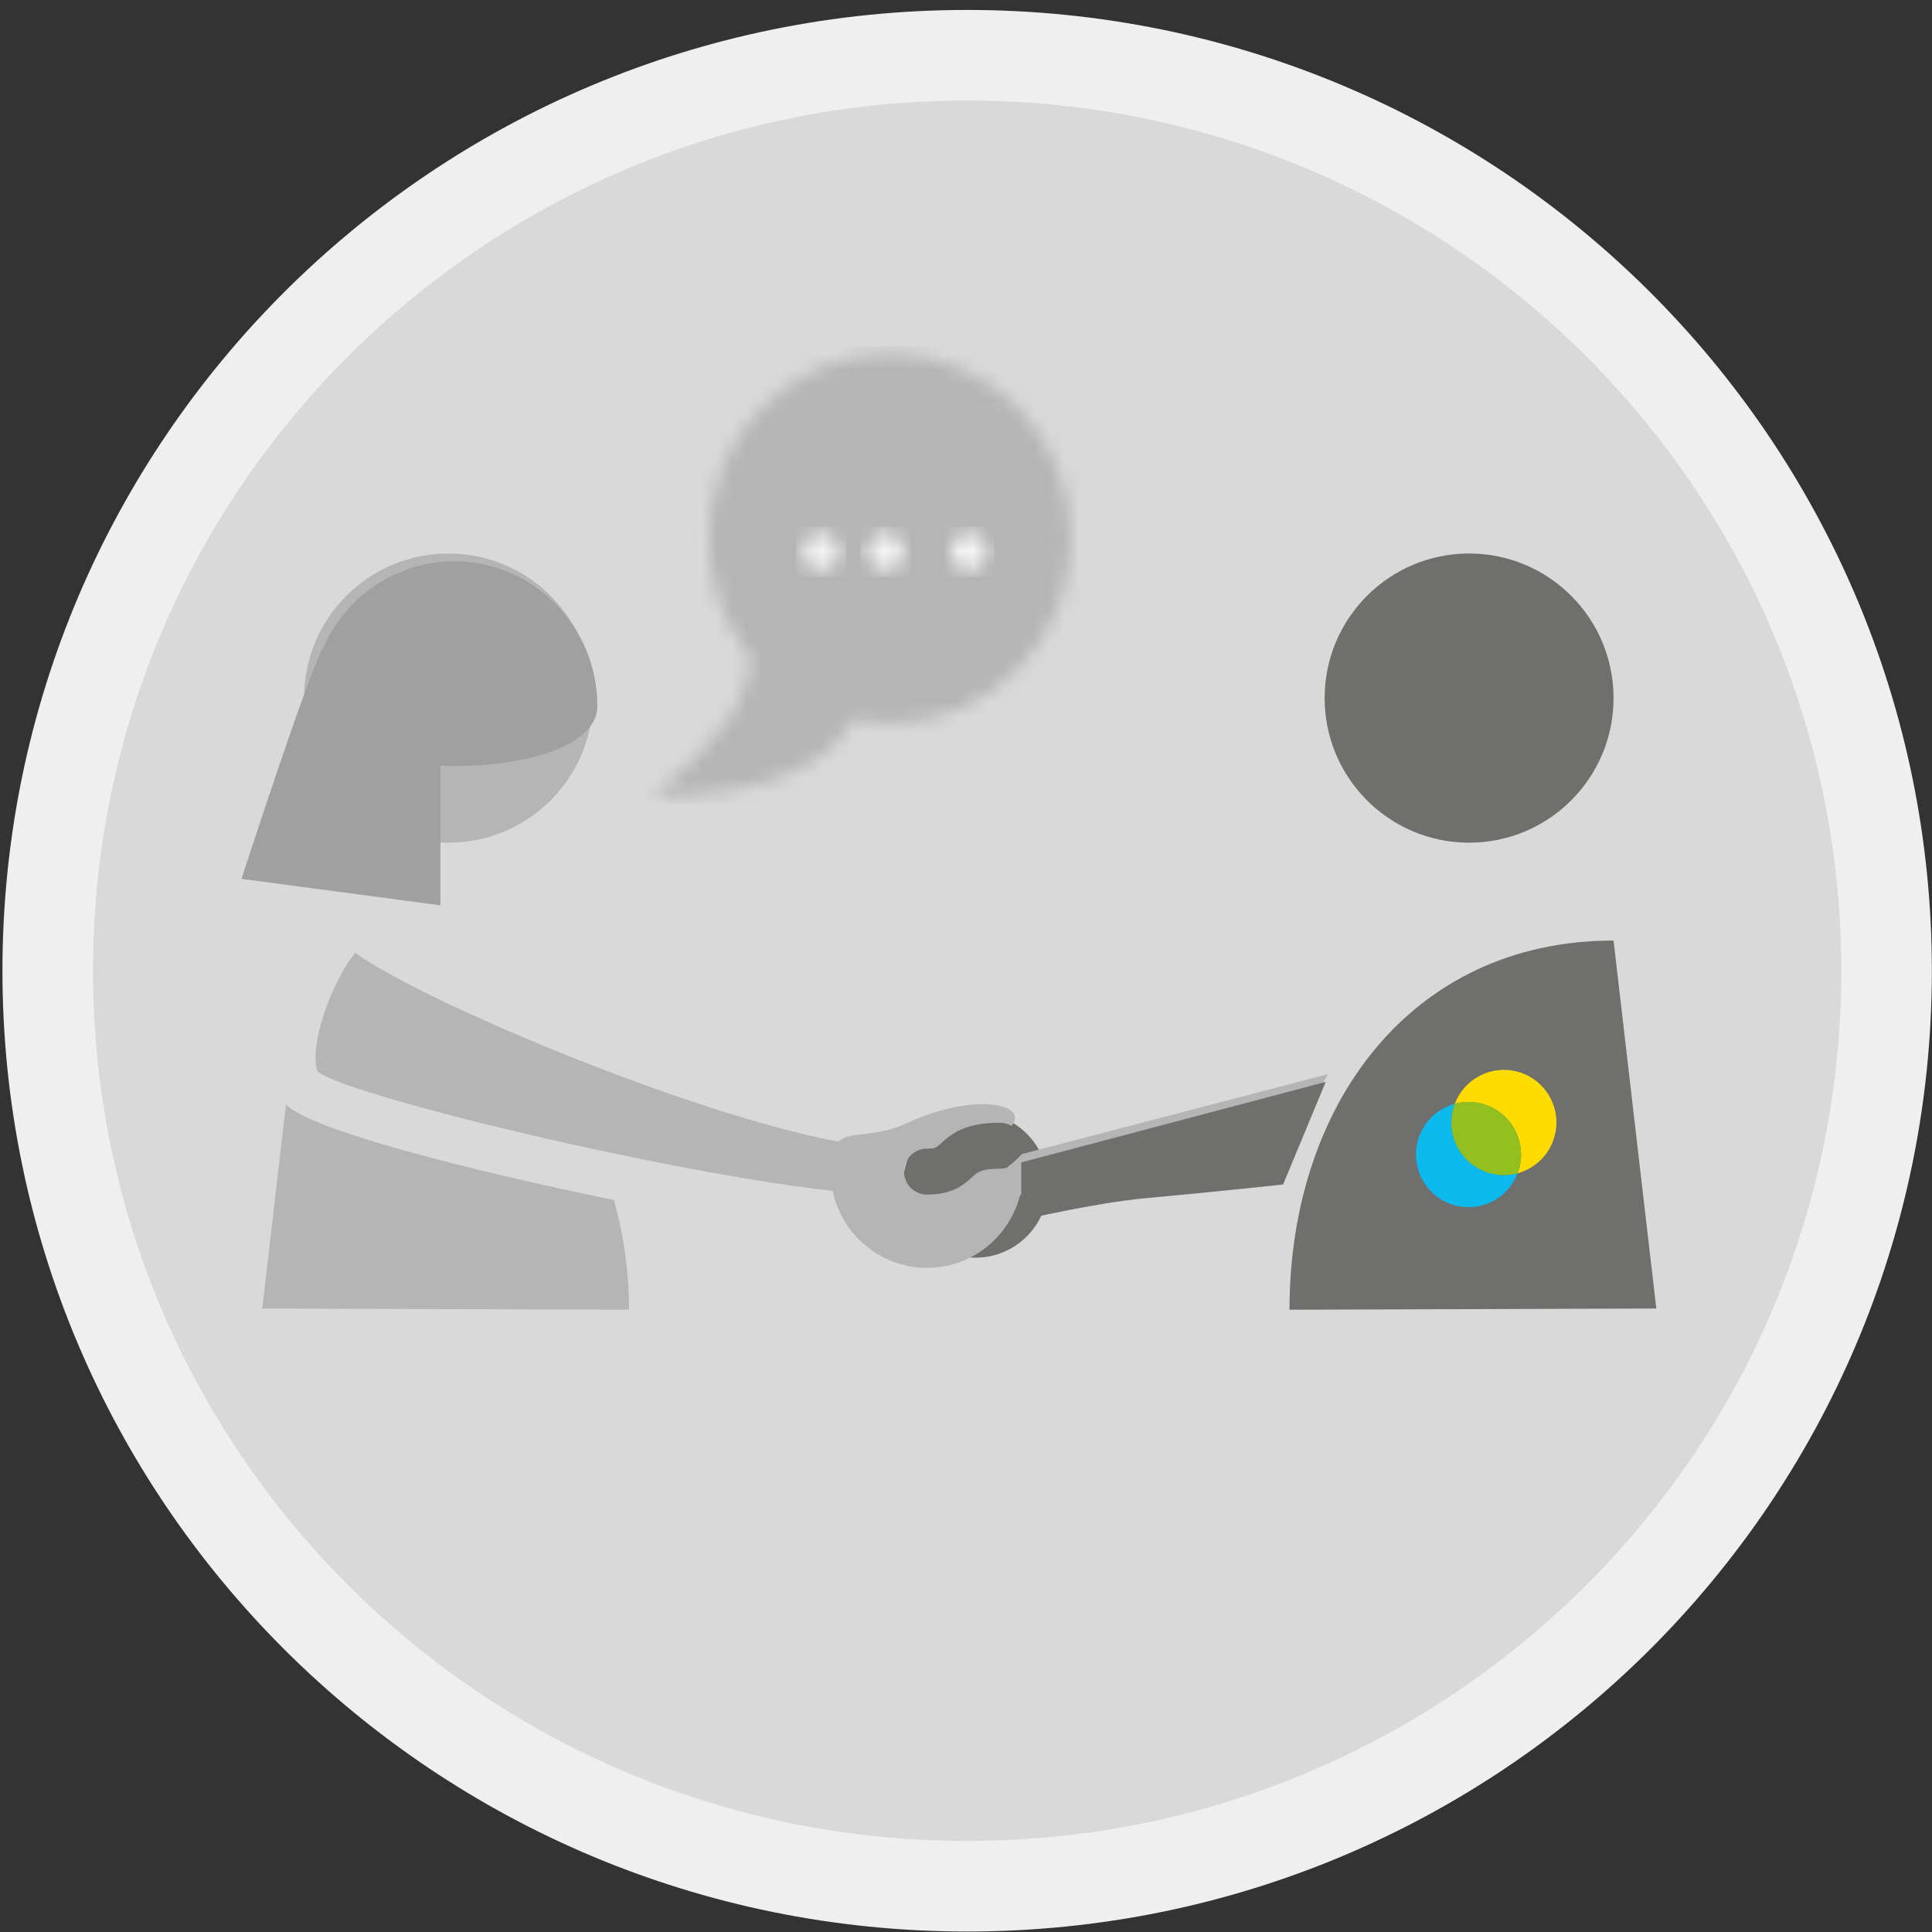 <?xml version="1.0" encoding="UTF-8"?>
<svg width="100%" height="100%" viewBox="0 0 128 128" version="1.1" xmlns="http://www.w3.org/2000/svg" xmlns:xlink="http://www.w3.org/1999/xlink">
    <rect x="0" y="0" width="128" height="128" fill="#333333" stroke="none"/>
    <!-- Generator: Sketch 51.3 (57544) - http://www.bohemiancoding.com/sketch -->
    <title>Group 55 Copy</title>
    <desc>Created with Sketch.</desc>
    <defs>
        <path d="M15.952,0.445 C9.323,0.445 3.95,5.925 3.95,12.684 C3.95,15.644 4.981,18.359 6.697,20.476 C6.697,20.504 6.697,20.531 6.697,20.559 C6.697,23.315 4.535,26.386 0.212,29.774 C7.262,29.693 11.703,27.991 13.54,24.673 C14.319,24.836 15.126,24.92 15.952,24.92 C22.581,24.92 27.953,19.441 27.953,12.684 C27.953,5.925 22.581,0.445 15.952,0.445 Z" id="path-1"></path>
        <path d="M0.205,1.558 C0.205,2.219 0.74,2.756 1.399,2.756 C2.059,2.756 2.595,2.219 2.595,1.558 C2.595,0.9 2.059,0.364 1.399,0.364 C0.74,0.364 0.205,0.9 0.205,1.558 Z" id="path-3"></path>
        <path d="M0.486,1.558 C0.486,2.219 1.02,2.756 1.68,2.756 C2.34,2.756 2.876,2.219 2.876,1.558 C2.876,0.9 2.34,0.364 1.68,0.364 C1.02,0.364 0.486,0.9 0.486,1.558 Z" id="path-5"></path>
        <path d="M0.015,1.558 C0.015,2.219 0.549,2.756 1.209,2.756 C1.869,2.756 2.403,2.219 2.403,1.558 C2.403,0.9 1.869,0.364 1.209,0.364 C0.549,0.364 0.015,0.9 0.015,1.558 Z" id="path-7"></path>
    </defs>
    <g id="Symbols" stroke="none" stroke-width="1" fill="none" fill-rule="evenodd">
        <g id="Infographic/Grey" transform="translate(3, 3)">
            <g id="Group-55-Copy">
                <g id="Group-43">
                    <path d="M121.991,61.311 C121.991,27.813 94.718,0.659 61.076,0.659 C27.434,0.659 0.162,27.813 0.162,61.311 C0.162,94.814 27.434,121.968 61.076,121.968 C94.718,121.968 121.991,94.814 121.991,61.311 Z" id="Fill-1" fill="#D9D9D9"></path>
                    <path d="M61.076,121.968 C94.718,121.968 121.991,94.814 121.991,61.311 C121.991,27.813 94.718,0.659 61.076,0.659 C27.434,0.659 0.162,27.813 0.162,61.311 C0.162,94.814 27.434,121.968 61.076,121.968 Z" id="Stroke-3" stroke="#EFEFF0" stroke-width="6"></path>
                    <g id="Group-23" transform="translate(14, 33)">
                        <path d="M12.713,19.83 C17.999,19.83 22.283,15.541 22.283,10.25 C22.283,4.96 17.999,0.671 12.713,0.671 C7.428,0.671 3.143,4.96 3.143,10.25 C3.143,15.541 7.428,19.83 12.713,19.83" id="Fill-5" fill="#B5B5B5"></path>
                        <path d="M47.627,47.325 C50.281,47.325 52.434,45.172 52.434,42.513 C52.434,39.856 50.281,37.701 47.627,37.701 C44.973,37.701 42.82,39.856 42.82,42.513 C42.82,45.172 44.973,47.325 47.627,47.325" id="Fill-7" fill="#6F6F6E"></path>
                        <path d="M19.999,42.725 C14.027,41.409 3.768,38.943 1.944,37.182 L0.374,50.693 L24.674,50.772 C24.674,48.289 24.327,45.843 23.675,43.507 C22.415,43.248 21.18,42.986 19.999,42.725" id="Fill-9" fill="#B5B5B5"></path>
                        <path d="M70.992,35.163 L50.675,40.468 C50.494,40.715 50.102,41.042 49.7,41.364 C49.562,41.406 49.415,41.43 49.264,41.43 C48.007,41.43 47.769,41.65 47.409,41.984 C46.776,42.572 46.022,43.145 44.414,43.145 C43.574,43.145 42.892,42.463 42.892,41.621 C42.892,40.782 43.574,40.1 44.414,40.1 C44.965,40.1 45.023,40.047 45.344,39.75 C46.089,39.058 47.005,38.385 49.264,38.385 C49.539,38.385 49.795,38.464 50.018,38.593 C51.233,37.043 47.35,36.42 43.124,38.396 C40.912,39.43 39.322,38.889 38.556,39.64 C32.759,38.557 24.329,35.562 17.451,32.632 C17.233,32.539 17.016,32.447 16.803,32.355 C16.689,32.306 16.578,32.258 16.466,32.209 C16.245,32.112 16.023,32.017 15.805,31.92 C15.753,31.897 15.703,31.876 15.652,31.853 C15.166,31.638 14.692,31.425 14.23,31.215 C14.154,31.18 14.077,31.145 14.003,31.112 C13.814,31.024 13.631,30.939 13.446,30.852 C13.325,30.798 13.205,30.742 13.087,30.686 C12.917,30.607 12.751,30.527 12.584,30.448 C12.456,30.387 12.329,30.327 12.203,30.266 C12.047,30.192 11.894,30.117 11.743,30.043 C11.611,29.979 11.482,29.916 11.353,29.852 C11.213,29.782 11.073,29.714 10.937,29.646 C10.795,29.575 10.657,29.504 10.519,29.434 C10.404,29.375 10.285,29.316 10.173,29.258 C9.936,29.135 9.706,29.015 9.485,28.897 C9.399,28.85 9.319,28.806 9.234,28.761 C9.09,28.684 8.948,28.606 8.81,28.53 C8.722,28.48 8.639,28.433 8.553,28.385 C8.428,28.315 8.307,28.246 8.189,28.177 C8.109,28.13 8.03,28.085 7.953,28.039 C7.838,27.971 7.727,27.904 7.62,27.839 C7.552,27.797 7.484,27.754 7.419,27.714 C7.306,27.644 7.202,27.576 7.099,27.509 C7.049,27.476 6.996,27.442 6.948,27.409 C6.802,27.312 6.666,27.216 6.545,27.127 C5.749,28.02 4.404,30.602 4.004,32.994 C3.78,34.334 3.98,34.91 4.069,35.007 C4.101,35.034 4.142,35.063 4.188,35.092 C4.201,35.101 4.218,35.112 4.234,35.121 C4.268,35.142 4.303,35.163 4.343,35.184 C4.363,35.196 4.386,35.209 4.407,35.221 C4.446,35.242 4.489,35.263 4.534,35.286 C4.56,35.298 4.584,35.31 4.61,35.322 C4.661,35.346 4.714,35.371 4.77,35.397 C4.795,35.407 4.817,35.418 4.843,35.43 C5.011,35.503 5.199,35.58 5.408,35.66 C5.438,35.672 5.471,35.684 5.503,35.697 C5.58,35.725 5.659,35.756 5.741,35.785 C5.779,35.8 5.818,35.813 5.858,35.827 C5.939,35.857 6.024,35.886 6.11,35.918 C6.15,35.932 6.188,35.945 6.228,35.959 C6.325,35.992 6.425,36.027 6.528,36.06 C6.562,36.072 6.593,36.083 6.628,36.095 C6.907,36.188 7.204,36.285 7.518,36.383 C7.547,36.392 7.577,36.401 7.606,36.41 C7.736,36.45 7.868,36.492 8.004,36.533 C8.044,36.545 8.083,36.558 8.124,36.57 C8.256,36.611 8.392,36.65 8.53,36.692 C8.568,36.703 8.604,36.714 8.64,36.724 C8.801,36.773 8.963,36.82 9.129,36.868 C9.145,36.873 9.158,36.877 9.173,36.882 C9.555,36.991 9.951,37.105 10.362,37.218 C10.375,37.223 10.388,37.226 10.401,37.229 C10.592,37.282 10.786,37.337 10.983,37.39 C11.005,37.396 11.029,37.403 11.054,37.409 C11.244,37.461 11.437,37.512 11.632,37.565 C11.655,37.572 11.677,37.578 11.7,37.584 C12.587,37.822 13.528,38.066 14.509,38.311 C14.509,38.311 14.509,38.311 14.509,38.311 C21.929,40.171 31.649,42.175 38.172,42.898 C38.764,45.805 41.338,47.999 44.414,47.999 C47.389,47.999 49.887,45.944 50.584,43.178 C55.438,43.177 62.201,42.623 68.145,41.876 C68.83,39.416 69.791,37.168 70.992,35.163" id="Fill-11" fill="#B5B5B5"></path>
                        <path d="M92.735,50.692 L89.902,26.314 C76.43,26.314 68.433,37.286 68.433,50.773 L92.735,50.692 Z" id="Fill-13" fill="#6F6F6E"></path>
                        <path d="M80.332,19.83 C85.617,19.83 89.902,15.541 89.902,10.25 C89.902,4.96 85.617,0.671 80.332,0.671 C75.046,0.671 70.761,4.96 70.761,10.25 C70.761,15.541 75.046,19.83 80.332,19.83" id="Fill-15" fill="#6F6F6E"></path>
                        <path d="M83.545,41.731 C84.78,41.396 85.784,40.388 86.05,39.045 C86.424,37.158 85.199,35.324 83.314,34.95 C83.086,34.904 82.859,34.883 82.633,34.883 C81.196,34.883 79.896,35.777 79.384,37.128 C79.675,37.049 79.977,37.008 80.288,37.008 C80.512,37.008 80.741,37.029 80.969,37.075 C82.854,37.449 84.079,39.283 83.705,41.17 C83.666,41.364 83.613,41.552 83.545,41.731" id="Fill-17" fill="#FFDC00"></path>
                        <path d="M80.295,43.977 C81.732,43.977 83.032,43.083 83.544,41.731 C83.254,41.809 82.951,41.852 82.64,41.852 C82.416,41.852 82.188,41.829 81.959,41.784 C80.074,41.409 78.849,39.575 79.223,37.688 C79.262,37.494 79.315,37.308 79.384,37.129 C78.148,37.464 77.144,38.472 76.878,39.813 C76.504,41.702 77.729,43.534 79.614,43.91 C79.842,43.956 80.071,43.977 80.295,43.977" id="Fill-19" fill="#0CBAEE"></path>
                        <path d="M82.641,41.851 C82.951,41.851 83.254,41.811 83.545,41.732 C83.613,41.551 83.666,41.365 83.705,41.171 C84.079,39.284 82.854,37.45 80.969,37.076 C80.741,37.03 80.512,37.007 80.288,37.007 C79.977,37.007 79.675,37.05 79.384,37.129 C79.316,37.307 79.261,37.494 79.223,37.689 C78.849,39.576 80.074,41.409 81.959,41.785 C82.188,41.83 82.417,41.851 82.641,41.851" id="Fill-21" fill="#94C01F"></path>
                    </g>
                    <g id="Group-26" transform="translate(40, 20)">
                        <mask id="mask-2" fill="white">
                            <use xlink:href="#path-1"></use>
                        </mask>
                        <g id="Clip-25"></g>
                        <polygon id="Fill-24" fill="#B5B5B5" mask="url(#mask-2)" points="-0.267 30.264 28.434 30.264 28.434 -0.043 -0.267 -0.043"></polygon>
                    </g>
                    <g id="Group-29" transform="translate(50, 32)">
                        <mask id="mask-4" fill="white">
                            <use xlink:href="#path-3"></use>
                        </mask>
                        <g id="Clip-28"></g>
                        <polygon id="Fill-27" fill="#F5F5F5" mask="url(#mask-4)" points="-0.273 3.232 3.074 3.232 3.074 -0.114 -0.273 -0.114"></polygon>
                    </g>
                    <g id="Group-32" transform="translate(54, 32)">
                        <mask id="mask-6" fill="white">
                            <use xlink:href="#path-5"></use>
                        </mask>
                        <g id="Clip-31"></g>
                        <polygon id="Fill-30" fill="#F5F5F5" mask="url(#mask-6)" points="0.006 3.232 3.353 3.232 3.353 -0.114 0.006 -0.114"></polygon>
                    </g>
                    <g id="Group-35" transform="translate(60, 32)">
                        <mask id="mask-8" fill="white">
                            <use xlink:href="#path-7"></use>
                        </mask>
                        <g id="Clip-34"></g>
                        <polygon id="Fill-33" fill="#F5F5F5" mask="url(#mask-8)" points="-0.464 3.232 2.883 3.232 2.883 -0.114 -0.464 -0.114"></polygon>
                    </g>
                    <g id="Group-42" transform="translate(13, 34)">
                        <path d="M51.661,40.013 L51.661,43.839 C51.661,43.839 56.502,42.695 59.953,42.378 C65.097,41.905 69.009,41.475 69.009,41.475 L71.833,34.678 L51.661,40.013 Z" id="Fill-36" fill="#6F6F6E"></path>
                        <path d="M0,21.227 L13.181,22.98 L13.181,9.78 C13.181,9.78 6.375,4.189 5.365,5.992 C4.357,7.794 0,21.227 0,21.227" id="Fill-38" fill="#9FA09F"></path>
                        <path d="M23.576,9.781 C23.576,4.484 19.331,0.19 14.095,0.19 C8.86,0.19 4.615,4.484 4.615,9.781 C4.615,15.077 23.576,15.077 23.576,9.781" id="Fill-40" fill="#9FA09F"></path>
                    </g>
                </g>
            </g>
        </g>
    </g>
</svg>
